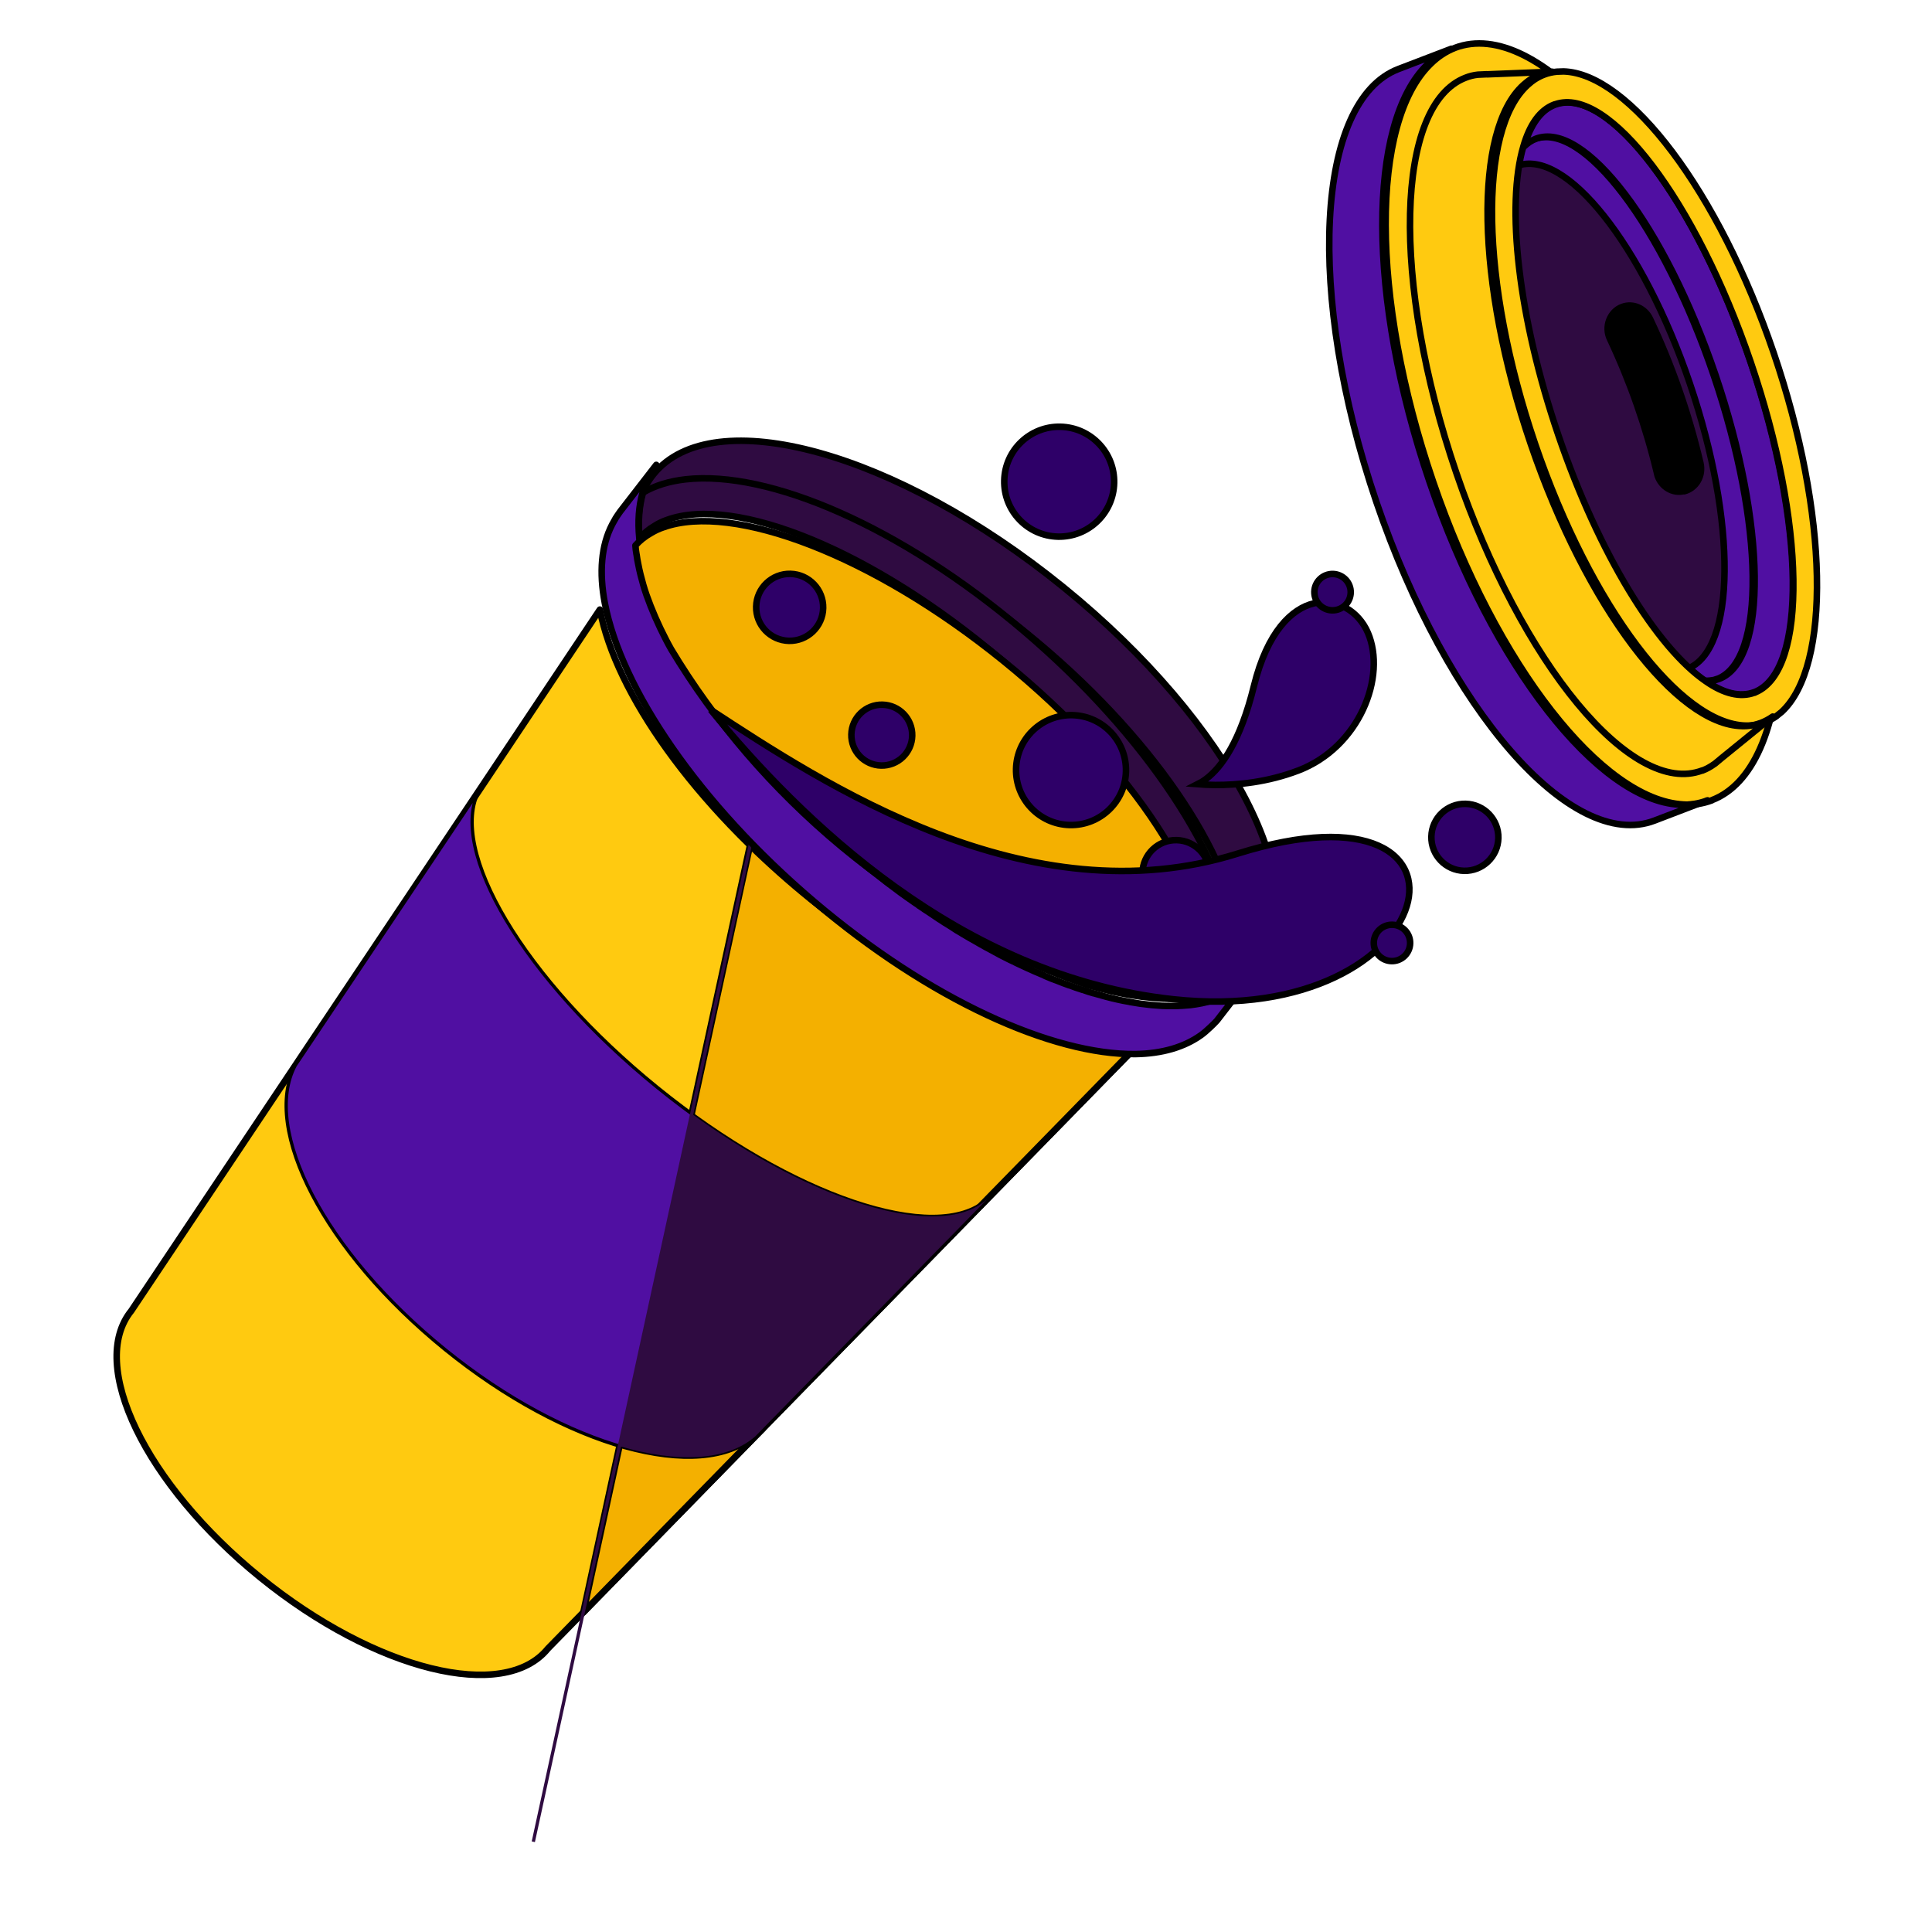 <svg width="141" height="141" viewBox="0 0 141 141" fill="none" xmlns="http://www.w3.org/2000/svg">
<g id="Group 14570">
<g id="cup">
<path id="Vector" d="M83.007 76.299L72.037 87.522L55.712 104.223L55.694 104.248L55.133 104.817L39.99 120.313C36.796 124.256 27.392 121.932 19.001 115.127C10.61 108.322 6.388 99.605 9.583 95.662L21.549 77.757L22.108 76.918L34.992 57.65L43.779 44.488C44.939 50.563 50.617 58.689 59.157 65.616C67.697 72.542 76.821 76.428 83.007 76.308L83.007 76.299Z" fill="#FFCA10" stroke="black" stroke-width="0.477" stroke-linejoin="round"/>
<g id="Vector_2">
<path d="M83 76.307L83.008 76.299L83.008 76.307C83.005 76.307 83.002 76.307 83 76.307L72.038 87.521L55.712 104.222L55.695 104.247L55.133 104.816L42.572 117.671L54.739 61.684C56.107 63.022 57.584 64.339 59.158 65.615C67.694 72.538 76.813 76.424 83 76.307Z" fill="#F4B000"/>
<path d="M83.008 76.299L72.038 87.521L55.712 104.222L55.695 104.247L55.133 104.816L42.572 117.671L54.739 61.684C56.107 63.022 57.584 64.339 59.158 65.615C67.698 72.541 76.821 76.427 83.008 76.307L83.008 76.299Z" stroke="black" stroke-width="0.477" stroke-linejoin="round"/>
</g>
<path id="Vector_3" d="M72.037 87.53L55.703 104.231L55.685 104.256L55.124 104.825C51.138 108.319 41.312 105.657 32.482 98.496C23.652 91.336 19.081 82.416 21.549 77.749L22.108 76.918L34.991 57.65C32.64 61.991 38.236 71.457 47.994 79.373C57.751 87.289 68.35 90.862 72.028 87.53L72.037 87.53Z" fill="#500FA2" stroke="black" stroke-width="0.239" stroke-linejoin="round"/>
<path id="Vector_4" d="M55.703 104.23L72.037 87.529L72.028 87.529C70.039 89.331 66.027 89.114 61.218 87.283C57.885 86.013 54.169 83.969 50.479 81.283L45.207 105.538C49.444 106.792 53.064 106.63 55.124 104.825L55.685 104.255L55.703 104.23Z" fill="#2F0B41"/>
<path id="Vector_5" d="M56.764 52.425L38.922 134.414" stroke="#2F0B41" stroke-width="0.239" stroke-linejoin="round"/>
<path id="Vector_6" d="M91.856 70.436C91.396 71.008 90.829 71.476 90.171 71.832C90.48 70.86 90.573 69.749 90.466 68.532C89.889 62.352 84.024 53.589 74.912 46.194C65.801 38.799 56.02 34.881 49.854 35.584C48.636 35.725 47.566 36.046 46.677 36.549C46.887 35.828 47.231 35.187 47.691 34.615C52.023 29.273 65.42 32.961 77.612 42.856C89.805 52.751 96.188 65.103 91.856 70.436Z" fill="#2F0B41" stroke="black" stroke-width="0.477" stroke-linejoin="round"/>
<g id="Group">
<path id="Vector_7" d="M89.904 72.446C89.904 72.446 89.879 72.471 89.863 72.48C89.003 72.971 87.989 73.284 86.845 73.42C87.124 73.023 87.328 72.58 87.476 72.1C87.579 71.784 87.658 71.45 87.688 71.087C88.359 65.612 82.545 56.178 73.103 48.157C63.661 40.137 53.642 36.125 48.675 37.945C48.343 38.056 48.051 38.202 47.776 38.374C47.35 38.62 46.982 38.928 46.67 39.29C46.563 38.093 46.636 36.99 46.914 36.005C46.914 36.005 46.915 35.961 46.932 35.945C47.799 35.437 48.847 35.116 50.041 34.981C56.084 34.302 65.712 38.405 74.713 46.057C83.713 53.709 89.541 62.737 90.158 69.075C90.273 70.323 90.199 71.462 89.896 72.455L89.904 72.446Z" fill="#2F0B41" stroke="black" stroke-width="0.477" stroke-linejoin="round"/>
<path id="Vector_8" d="M91.513 70.994L88.826 74.467C88.826 74.467 88.759 74.534 88.734 74.568C88.7 74.61 88.071 75.246 87.678 75.527C86.441 76.421 84.821 76.896 82.876 76.928C76.811 77.002 67.823 72.947 59.398 65.784C50.974 58.62 45.329 50.258 44.141 44.017C43.716 41.784 43.875 39.819 44.674 38.281C44.751 38.145 44.819 38.009 44.903 37.874C44.903 37.857 44.92 37.831 44.929 37.823C44.971 37.755 45.013 37.696 45.056 37.628C45.081 37.594 45.106 37.561 45.131 37.518C45.174 37.451 45.224 37.383 45.267 37.324L47.895 33.927C47.448 34.509 47.116 35.163 46.916 35.9C46.907 35.917 46.899 35.934 46.899 35.951C46.62 36.935 46.539 38.039 46.655 39.243C46.669 39.459 46.699 39.676 46.737 39.902C46.737 39.919 46.737 39.937 46.737 39.937C46.767 40.171 46.805 40.406 46.859 40.641C46.897 40.892 46.96 41.145 47.023 41.397C47.086 41.65 47.157 41.903 47.227 42.173C47.298 42.443 47.386 42.696 47.473 42.958C47.847 44.05 48.32 45.179 48.908 46.339C49.021 46.567 49.142 46.787 49.263 47.015C49.279 47.059 49.311 47.112 49.327 47.147C49.464 47.419 49.617 47.692 49.771 47.947C49.779 47.973 49.795 48 49.812 48.026C49.957 48.281 50.094 48.536 50.256 48.783C50.281 48.819 50.305 48.854 50.329 48.898C50.442 49.109 50.58 49.321 50.718 49.524C50.766 49.612 50.815 49.682 50.872 49.753C50.896 49.78 50.912 49.824 50.937 49.85C51.002 49.947 51.058 50.044 51.123 50.141C51.253 50.336 51.374 50.53 51.512 50.733C51.536 50.759 51.553 50.786 51.569 50.812C51.723 51.033 51.869 51.245 52.023 51.458C52.056 51.502 52.088 51.546 52.113 51.59C52.145 51.651 52.194 51.714 52.242 51.776L52.259 51.776C52.324 51.882 52.389 51.962 52.454 52.059L52.908 52.678C53.063 52.873 53.225 53.094 53.396 53.307C53.478 53.413 53.551 53.519 53.64 53.626C53.754 53.768 53.868 53.91 53.982 54.051C54.047 54.14 54.112 54.22 54.185 54.3C54.185 54.308 54.185 54.317 54.21 54.327C54.429 54.601 54.666 54.877 54.902 55.152C54.918 55.161 54.926 55.187 54.951 55.206C54.95 55.223 54.975 55.241 55 55.259C55.097 55.374 55.187 55.489 55.285 55.596C55.301 55.614 55.317 55.632 55.342 55.65C55.48 55.801 55.611 55.952 55.749 56.104C55.896 56.272 56.051 56.45 56.214 56.62C56.238 56.646 56.271 56.673 56.287 56.708C56.499 56.948 56.727 57.18 56.948 57.412C57.086 57.563 57.225 57.715 57.38 57.866C57.478 57.973 57.576 58.08 57.682 58.178L57.698 58.179C57.894 58.392 58.098 58.589 58.294 58.794C58.319 58.812 58.351 58.848 58.376 58.874C58.588 59.089 58.8 59.285 59.013 59.491C59.404 59.883 59.821 60.268 60.238 60.636C60.508 60.886 60.769 61.119 61.047 61.37L61.121 61.433C61.448 61.72 61.775 62.016 62.11 62.294C62.446 62.573 62.789 62.86 63.125 63.13L63.198 63.193C63.485 63.427 63.755 63.643 64.05 63.868C64.483 64.219 64.925 64.561 65.376 64.887C65.614 65.067 65.843 65.239 66.089 65.411C66.113 65.429 66.154 65.456 66.179 65.474C66.408 65.637 66.638 65.8 66.867 65.954L66.884 65.954C66.998 66.053 67.121 66.135 67.236 66.208C67.408 66.334 67.581 66.443 67.753 66.552C68.023 66.734 68.286 66.915 68.548 67.088C68.581 67.106 68.614 67.133 68.638 67.142C68.827 67.269 69.024 67.397 69.213 67.506C69.385 67.615 69.549 67.716 69.721 67.834C69.737 67.851 69.762 67.861 69.787 67.879C69.91 67.952 70.041 68.025 70.164 68.098C70.18 68.116 70.205 68.134 70.222 68.135C70.238 68.153 70.263 68.162 70.279 68.171C70.583 68.354 70.895 68.536 71.198 68.702C71.215 68.711 71.215 68.719 71.231 68.72C71.33 68.775 71.428 68.83 71.51 68.884C71.666 68.976 71.822 69.058 71.97 69.141C72.085 69.205 72.209 69.261 72.315 69.325C72.545 69.453 72.783 69.582 73.005 69.701L73.679 70.042C73.786 70.089 73.876 70.135 73.975 70.181L73.991 70.182C74.057 70.227 74.131 70.255 74.197 70.292C74.246 70.311 74.287 70.338 74.337 70.357C74.575 70.468 74.797 70.571 75.035 70.682C75.06 70.691 75.093 70.71 75.126 70.719C75.34 70.821 75.545 70.914 75.759 70.999C75.866 71.045 75.965 71.083 76.064 71.129C76.096 71.148 76.138 71.158 76.171 71.176C76.244 71.222 76.327 71.25 76.417 71.288C76.631 71.381 76.853 71.474 77.084 71.551C77.125 71.561 77.166 71.579 77.207 71.598C77.471 71.71 77.742 71.805 78.006 71.9C78.03 71.909 78.055 71.919 78.088 71.92C78.368 72.033 78.648 72.128 78.928 72.215C78.969 72.225 79.019 72.252 79.068 72.254C79.315 72.348 79.571 72.425 79.818 72.494L79.834 72.494C80.131 72.582 80.42 72.66 80.708 72.738C80.988 72.816 81.285 72.886 81.566 72.947C81.846 73.008 82.127 73.069 82.407 73.112C82.407 73.112 82.424 73.122 82.432 73.122C82.696 73.165 82.961 73.208 83.225 73.251C83.497 73.286 83.762 73.32 84.026 73.346C84.29 73.371 84.538 73.388 84.795 73.405C85.043 73.413 85.291 73.421 85.539 73.42C85.771 73.427 85.994 73.417 86.218 73.399C86.218 73.399 86.234 73.399 86.251 73.4C86.458 73.389 86.673 73.37 86.88 73.351C88.024 73.215 89.038 72.91 89.897 72.419C89.897 72.419 89.93 72.395 89.939 72.386C90.581 72.027 91.133 71.552 91.58 70.97L91.513 70.994Z" fill="#500FA2" stroke="black" stroke-width="0.477" stroke-linejoin="round"/>
</g>
</g>
<g id="coffee">
<g id="coffee_2">
<path id="Vector_9" d="M87.044 72.8C86.832 72.82 86.621 72.841 86.401 72.853C86.393 72.853 86.376 72.852 86.368 72.852C86.139 72.872 85.911 72.884 85.675 72.887C85.422 72.881 85.169 72.892 84.916 72.878C84.655 72.863 84.394 72.849 84.132 72.826C83.871 72.803 83.602 72.772 83.316 72.74C83.055 72.7 82.778 72.66 82.509 72.62C82.501 72.62 82.492 72.62 82.484 72.611C82.206 72.571 81.921 72.523 81.627 72.457C81.341 72.4 81.048 72.334 80.754 72.26C80.469 72.186 80.167 72.112 79.865 72.029C79.865 72.029 79.857 72.028 79.848 72.028C79.597 71.963 79.345 71.89 79.086 71.8C65.833 67.189 55.308 57.917 48.977 47.375C48.855 47.153 48.734 46.94 48.621 46.718C48.031 45.582 47.558 44.483 47.185 43.429C47.099 43.174 47.012 42.919 46.941 42.664C46.871 42.409 46.801 42.155 46.739 41.909C46.678 41.663 46.624 41.408 46.579 41.171C46.534 40.934 46.488 40.722 46.46 40.485C46.46 40.485 46.46 40.46 46.452 40.451C46.415 40.239 46.386 40.02 46.374 39.808C46.694 39.453 47.072 39.149 47.508 38.906C47.79 38.736 48.089 38.59 48.429 38.48C53.507 36.664 63.686 40.499 73.245 48.25C82.804 56.001 88.652 65.16 87.923 70.508C87.889 70.862 87.806 71.189 87.698 71.499C87.552 71.976 87.331 72.41 87.044 72.791L87.044 72.8Z" fill="#F4B000" stroke="black" stroke-width="0.477" stroke-linejoin="round"/>
<circle id="Ellipse 1305" cx="85.82" cy="63.758" r="2.445" transform="rotate(1.307 85.82 63.758)" fill="#2E0068" stroke="black" stroke-width="0.477"/>
<g id="Union">
<path d="M90.328 62.297C75.007 67.092 60.023 57.131 51.868 51.8C58.397 59.779 69.992 71.228 85.611 72.926C105.403 75.079 109.722 56.226 90.328 62.297Z" fill="#2E0068"/>
<path d="M51.868 51.8L51.999 51.601L51.684 51.951L51.868 51.8ZM90.328 62.297L90.257 62.069L90.328 62.297ZM85.611 72.926L85.637 72.689L85.611 72.926ZM51.738 52C55.813 54.664 61.618 58.501 68.326 61.069C75.035 63.637 82.669 64.944 90.399 62.524L90.257 62.069C82.665 64.445 75.148 63.169 68.496 60.623C61.843 58.076 56.079 54.268 51.999 51.601L51.738 52ZM90.399 62.524C95.228 61.013 98.526 61.072 100.461 61.918C101.422 62.338 102.042 62.95 102.359 63.657C102.678 64.366 102.705 65.196 102.436 66.072C101.897 67.831 100.169 69.753 97.323 71.104C94.483 72.453 90.547 73.223 85.637 72.689L85.586 73.163C90.571 73.706 94.597 72.926 97.528 71.535C100.451 70.147 102.302 68.139 102.892 66.212C103.189 65.246 103.168 64.294 102.795 63.462C102.42 62.629 101.703 61.94 100.652 61.481C98.56 60.566 95.125 60.545 90.257 62.069L90.399 62.524ZM85.637 72.689C70.116 71.001 58.574 59.618 52.053 51.649L51.684 51.951C58.221 59.939 69.867 71.454 85.586 73.163L85.637 72.689Z" fill="black"/>
</g>
</g>
<circle id="Ellipse 1298" cx="78.164" cy="56.202" r="4.011" transform="rotate(1.307 78.164 56.202)" fill="#2E0068" stroke="black" stroke-width="0.477"/>
<path id="Ellipse 1301" d="M87.402 57.233C87.599 57.135 87.808 57.008 88.026 56.844C89.169 55.98 90.518 54.102 91.511 50.071C92.487 46.107 94.28 44.396 95.919 44.025C97.558 43.655 99.153 44.597 99.832 46.18C100.516 47.776 100.37 49.861 99.479 51.773C98.59 53.681 96.97 55.389 94.747 56.235C92.495 57.093 90.309 57.298 88.684 57.288C88.202 57.284 87.771 57.262 87.402 57.233Z" fill="#2E0068" stroke="black" stroke-width="0.477"/>
<circle id="Ellipse 1299" cx="77.302" cy="35.155" r="4.011" transform="rotate(1.307 77.302 35.155)" fill="#2E0068" stroke="black" stroke-width="0.477"/>
<circle id="Ellipse 1305_2" cx="64.354" cy="53.65" r="2.221" transform="rotate(1.307 64.354 53.65)" fill="#2E0068" stroke="black" stroke-width="0.477"/>
<circle id="Ellipse 1300" cx="57.631" cy="44.325" r="2.445" transform="rotate(1.307 57.631 44.325)" fill="#2E0068" stroke="black" stroke-width="0.477"/>
<circle id="Ellipse 1304" cx="106.908" cy="61.109" r="2.445" transform="rotate(1.307 106.908 61.109)" fill="#2E0068" stroke="black" stroke-width="0.477"/>
<circle id="Ellipse 1302" cx="97.25" cy="43.216" r="1.327" transform="rotate(1.307 97.25 43.216)" fill="#2E0068" stroke="black" stroke-width="0.477"/>
<circle id="Ellipse 1303" cx="101.588" cy="68.816" r="1.327" transform="rotate(1.307 101.588 68.816)" fill="#2E0068" stroke="black" stroke-width="0.477"/>
</g>
<g id="cover">
<g id="Group_2">
<path id="Vector_10" d="M124.936 58.409C124.275 58.66 123.575 58.764 122.853 58.712C116.926 58.384 109.196 48.635 104.584 35.138C99.972 21.632 100.036 8.918 104.397 4.671C104.927 4.147 105.518 3.755 106.18 3.494C112.236 1.181 121.349 11.591 126.524 26.756C131.699 41.92 130.985 56.094 124.928 58.4L124.936 58.409Z" fill="#FFCA10" stroke="black" stroke-width="0.477" stroke-linejoin="round"/>
<path id="Vector_11" d="M125.337 49.541C125.021 49.667 124.69 49.707 124.343 49.686C120.785 47.236 116.587 40.421 113.653 31.768C110.72 23.124 109.86 15.027 111.127 10.721C111.381 10.464 111.659 10.276 111.976 10.158C115.519 8.798 121.377 16.516 125.067 27.389C128.757 38.261 128.881 48.189 125.337 49.549L125.337 49.541Z" fill="#500FA2" stroke="black" stroke-width="0.477" stroke-linejoin="round"/>
<path id="Vector_12" d="M123.138 48.819C122.821 48.945 122.497 48.985 122.15 48.972C118.663 46.756 114.642 40.451 111.903 32.386C109.163 24.321 108.477 16.752 109.829 12.671C110.092 12.423 110.37 12.244 110.687 12.117C114.235 10.757 119.896 17.869 123.332 27.998C126.776 38.136 126.687 47.45 123.146 48.81L123.138 48.819Z" fill="#2F0B41" stroke="black" stroke-width="0.477" stroke-linejoin="round"/>
<path id="Vector_13" d="M128.03 50.512C126.992 50.905 125.78 50.595 124.48 49.687C124.827 49.708 125.159 49.669 125.476 49.542C129.025 48.182 128.9 38.257 125.202 27.369C121.504 16.481 115.633 8.766 112.083 10.127C111.766 10.253 111.488 10.441 111.233 10.69C111.692 9.106 112.437 8.04 113.475 7.647C117.334 6.169 123.726 14.565 127.746 26.394C131.765 38.232 131.889 49.025 128.038 50.513L128.03 50.512Z" fill="#500FA2" stroke="black" stroke-width="0.477" stroke-linejoin="round"/>
<path id="Vector_14" d="M128.057 50.547C127.015 50.94 125.798 50.629 124.492 49.72C120.911 47.264 116.686 40.433 113.732 31.762C110.777 23.091 109.908 14.987 111.18 10.673C111.64 9.088 112.388 8.021 113.43 7.628C113.462 7.62 113.486 7.604 113.517 7.605C117.397 6.273 123.754 14.637 127.763 26.405C131.779 38.182 131.932 48.914 128.136 50.516C128.112 50.532 128.088 50.54 128.057 50.556L128.057 50.547ZM129.648 52.26L130.039 51.946C133.623 48.613 133.481 37.597 129.449 25.76C125.418 13.931 118.881 5.353 114.112 5.214L113.621 5.231C113.303 5.262 112.994 5.329 112.691 5.447C112.254 5.612 111.855 5.865 111.487 6.204C107.872 9.493 107.998 20.543 112.037 32.407C116.085 44.271 122.637 52.858 127.414 52.954C127.897 52.971 128.366 52.885 128.803 52.72C129.105 52.602 129.392 52.448 129.656 52.26L129.648 52.26Z" fill="#FFCA10" stroke="black" stroke-width="0.477" stroke-linejoin="round"/>
<path id="Vector_15" d="M124.232 56.229C119.093 58.188 111.048 48.464 106.283 34.505C101.518 20.547 101.83 7.627 106.969 5.668C107.248 5.557 107.55 5.482 107.852 5.45L108.488 5.421L108.559 5.424L113.307 5.235C112.989 5.266 112.679 5.333 112.376 5.451C111.938 5.616 111.539 5.869 111.17 6.209C107.55 9.499 107.677 20.556 111.725 32.428C115.78 44.3 122.345 52.893 127.13 52.99C127.614 53.007 128.083 52.921 128.521 52.756C128.824 52.638 129.111 52.484 129.375 52.296L125.558 55.398L125.542 55.415L125.142 55.745L125.102 55.769C124.83 55.966 124.543 56.12 124.24 56.238L124.232 56.229Z" fill="#FFCA10" stroke="black" stroke-width="0.477" stroke-linejoin="round"/>
<path id="Vector_16" d="M124.607 58.41L120.744 59.889C114.696 62.202 105.611 51.795 100.453 36.647C95.295 21.499 96.01 7.348 102.066 5.035L105.929 3.556C105.269 3.808 104.671 4.2 104.151 4.723C99.801 8.975 99.735 21.677 104.331 35.168C108.928 48.659 116.635 58.388 122.545 58.723C123.266 58.766 123.963 58.662 124.623 58.41L124.607 58.41Z" fill="#500FA2" stroke="black" stroke-width="0.477" stroke-linejoin="round"/>
</g>
<path id="Vector_17" d="M122.906 35.836C122.097 36.041 121.273 35.554 120.983 34.741C120.96 34.681 120.952 34.629 120.937 34.56C120.13 31.177 118.98 27.886 117.503 24.747C117.059 23.845 117.499 22.731 118.391 22.4C119.193 22.101 120.075 22.504 120.438 23.31C122.027 26.658 123.247 30.182 124.099 33.797C124.314 34.718 123.788 35.633 122.914 35.853L122.906 35.836Z" fill="black" stroke="black" stroke-width="0.477" stroke-linejoin="round"/>
</g>
</g>
</svg>
